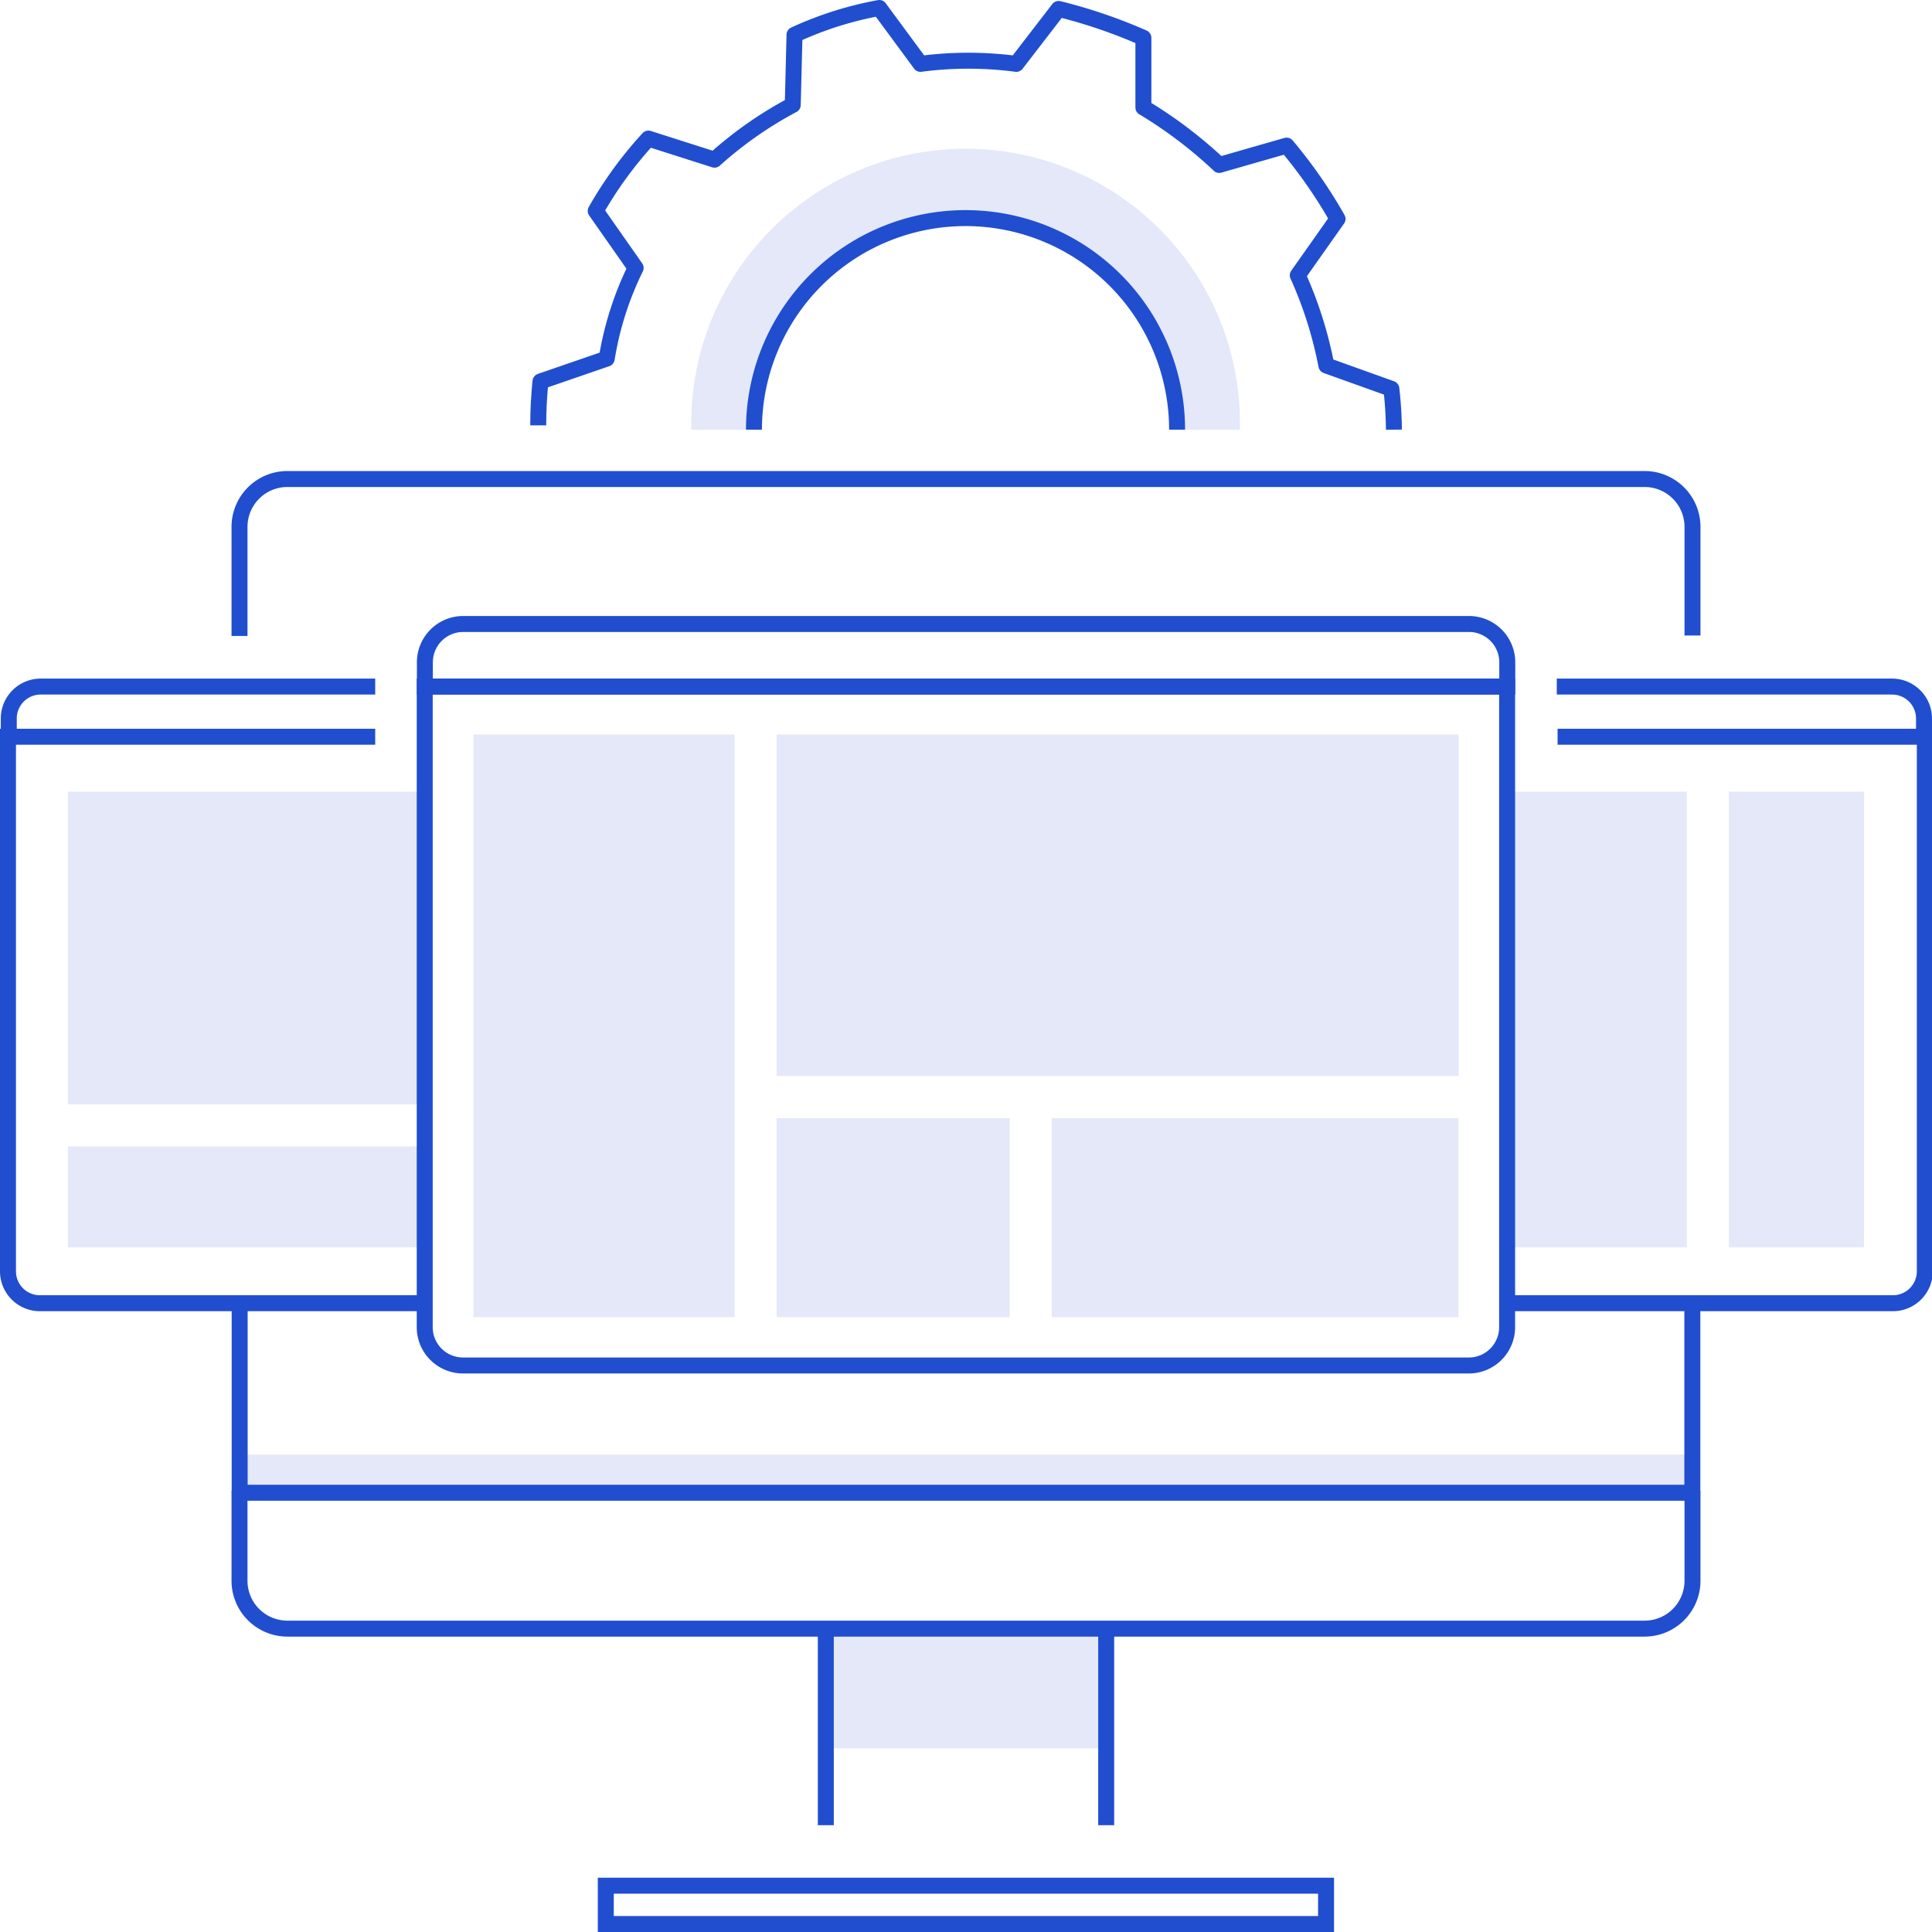 <?xml version="1.0" encoding="utf-8"?>
<svg xmlns="http://www.w3.org/2000/svg" viewBox="0 0 121 121">
  <defs>
    <style>.cls-1{fill:#e4e8f8;}.cls-2,.cls-3{fill:none;stroke:#204ecf;}.cls-2{stroke-linejoin:round;}.cls-3{stroke-miterlimit:10;}</style>
  </defs>
  <title>Asset 366</title>
  <g data-name="Layer 2" id="Layer_2">
    <g id="Icons">
      <rect class="cls-1" height="19.58" width="22.36" x="4.25" y="49.58"/>
      <rect class="cls-1" height="6.32" width="22.36" x="4.25" y="71.8"/>
      <rect class="cls-1" height="28.54" width="8.47" x="108.28" y="49.58"/>
      <rect class="cls-1" height="28.54" width="11.25" x="94.39" y="49.58"/>
      <rect class="cls-1" height="2.39" width="90.98" x="15.01" y="91.1"/>
      <rect class="cls-1" height="7.44" width="17.56" x="51.72" y="102.06"/>
      <line class="cls-2" x1="105.99" x2="105.99" y1="81.62" y2="93.49"/>
      <path class="cls-2" d="M15,39.83V33a3,3,0,0,1,3-3H103a3,3,0,0,1,3,3v6.8"/>
      <line class="cls-2" x1="15.01" x2="15.01" y1="93.49" y2="81.62"/>
      <line class="cls-2" x1="69.28" x2="69.28" y1="102.06" y2="114.31"/>
      <line class="cls-2" x1="51.72" x2="51.72" y1="114.31" y2="102.06"/>
      <rect class="cls-3" height="2.4" width="45.11" x="37.94" y="118.1"/>
      <path class="cls-2" d="M106,93.49V99a3,3,0,0,1-3,3H18a3,3,0,0,1-3-3V93.49Z"/>
      <rect class="cls-1" height="21.39" width="42.71" x="48.64" y="46"/>
      <rect class="cls-1" height="36.49" width="16.35" x="29.66" y="46"/>
      <rect class="cls-1" height="12.46" width="14.59" x="48.64" y="70.03"/>
      <rect class="cls-1" height="12.46" width="25.47" x="65.87" y="70.03"/>
      <path class="cls-3" d="M26.61,43H94.39a0,0,0,0,1,0,0V83.12a2.4,2.4,0,0,1-2.4,2.4H29a2.4,2.4,0,0,1-2.4-2.4V43A0,0,0,0,1,26.61,43Z"/>
      <path class="cls-3" d="M29,39.08H92a2.4,2.4,0,0,1,2.4,2.4V43a0,0,0,0,1,0,0H26.61a0,0,0,0,1,0,0v-1.5A2.4,2.4,0,0,1,29,39.08Z"/>
      <path class="cls-3" d="M26.61,81.62H2.45a2,2,0,0,1-1.95-2V46.14h23"/>
      <path class="cls-3" d="M23.5,43h-21a2,2,0,0,0-1.95,2v1.22"/>
      <path class="cls-3" d="M94.39,81.62h24.16a2,2,0,0,0,2-2V46.14h-23"/>
      <path class="cls-3" d="M97.5,43h21a2,2,0,0,1,2,2v1.22"/>
      <path class="cls-1" d="M60.47,13.66A13.25,13.25,0,0,1,73.72,26.91h3.93a17.18,17.18,0,1,0-34.35,0h3.92A13.25,13.25,0,0,1,60.47,13.66Z"/>
      <path class="cls-2" d="M87.3,26.91a24.6,24.6,0,0,0-.16-2.56l-4.07-1.46a25.44,25.44,0,0,0-1.79-5.65l2.49-3.53a30.51,30.51,0,0,0-3.19-4.59l-4.22,1.21a27.74,27.74,0,0,0-4.75-3.6V2.37A32.44,32.44,0,0,0,66.3.56L63.65,4a22.88,22.88,0,0,0-6,0L55.07.5a22,22,0,0,0-5.31,1.68l-.11,4.39A24.51,24.51,0,0,0,44.75,10L40.61,8.68a24.55,24.55,0,0,0-3.3,4.53l2.5,3.57A20.06,20.06,0,0,0,38,22.46l-4.15,1.43c-.09.9-.14,1.82-.14,2.75"/>
      <path class="cls-2" d="M47.22,26.91a13.25,13.25,0,1,1,26.5,0"/>
    </g>
  </g>
</svg>